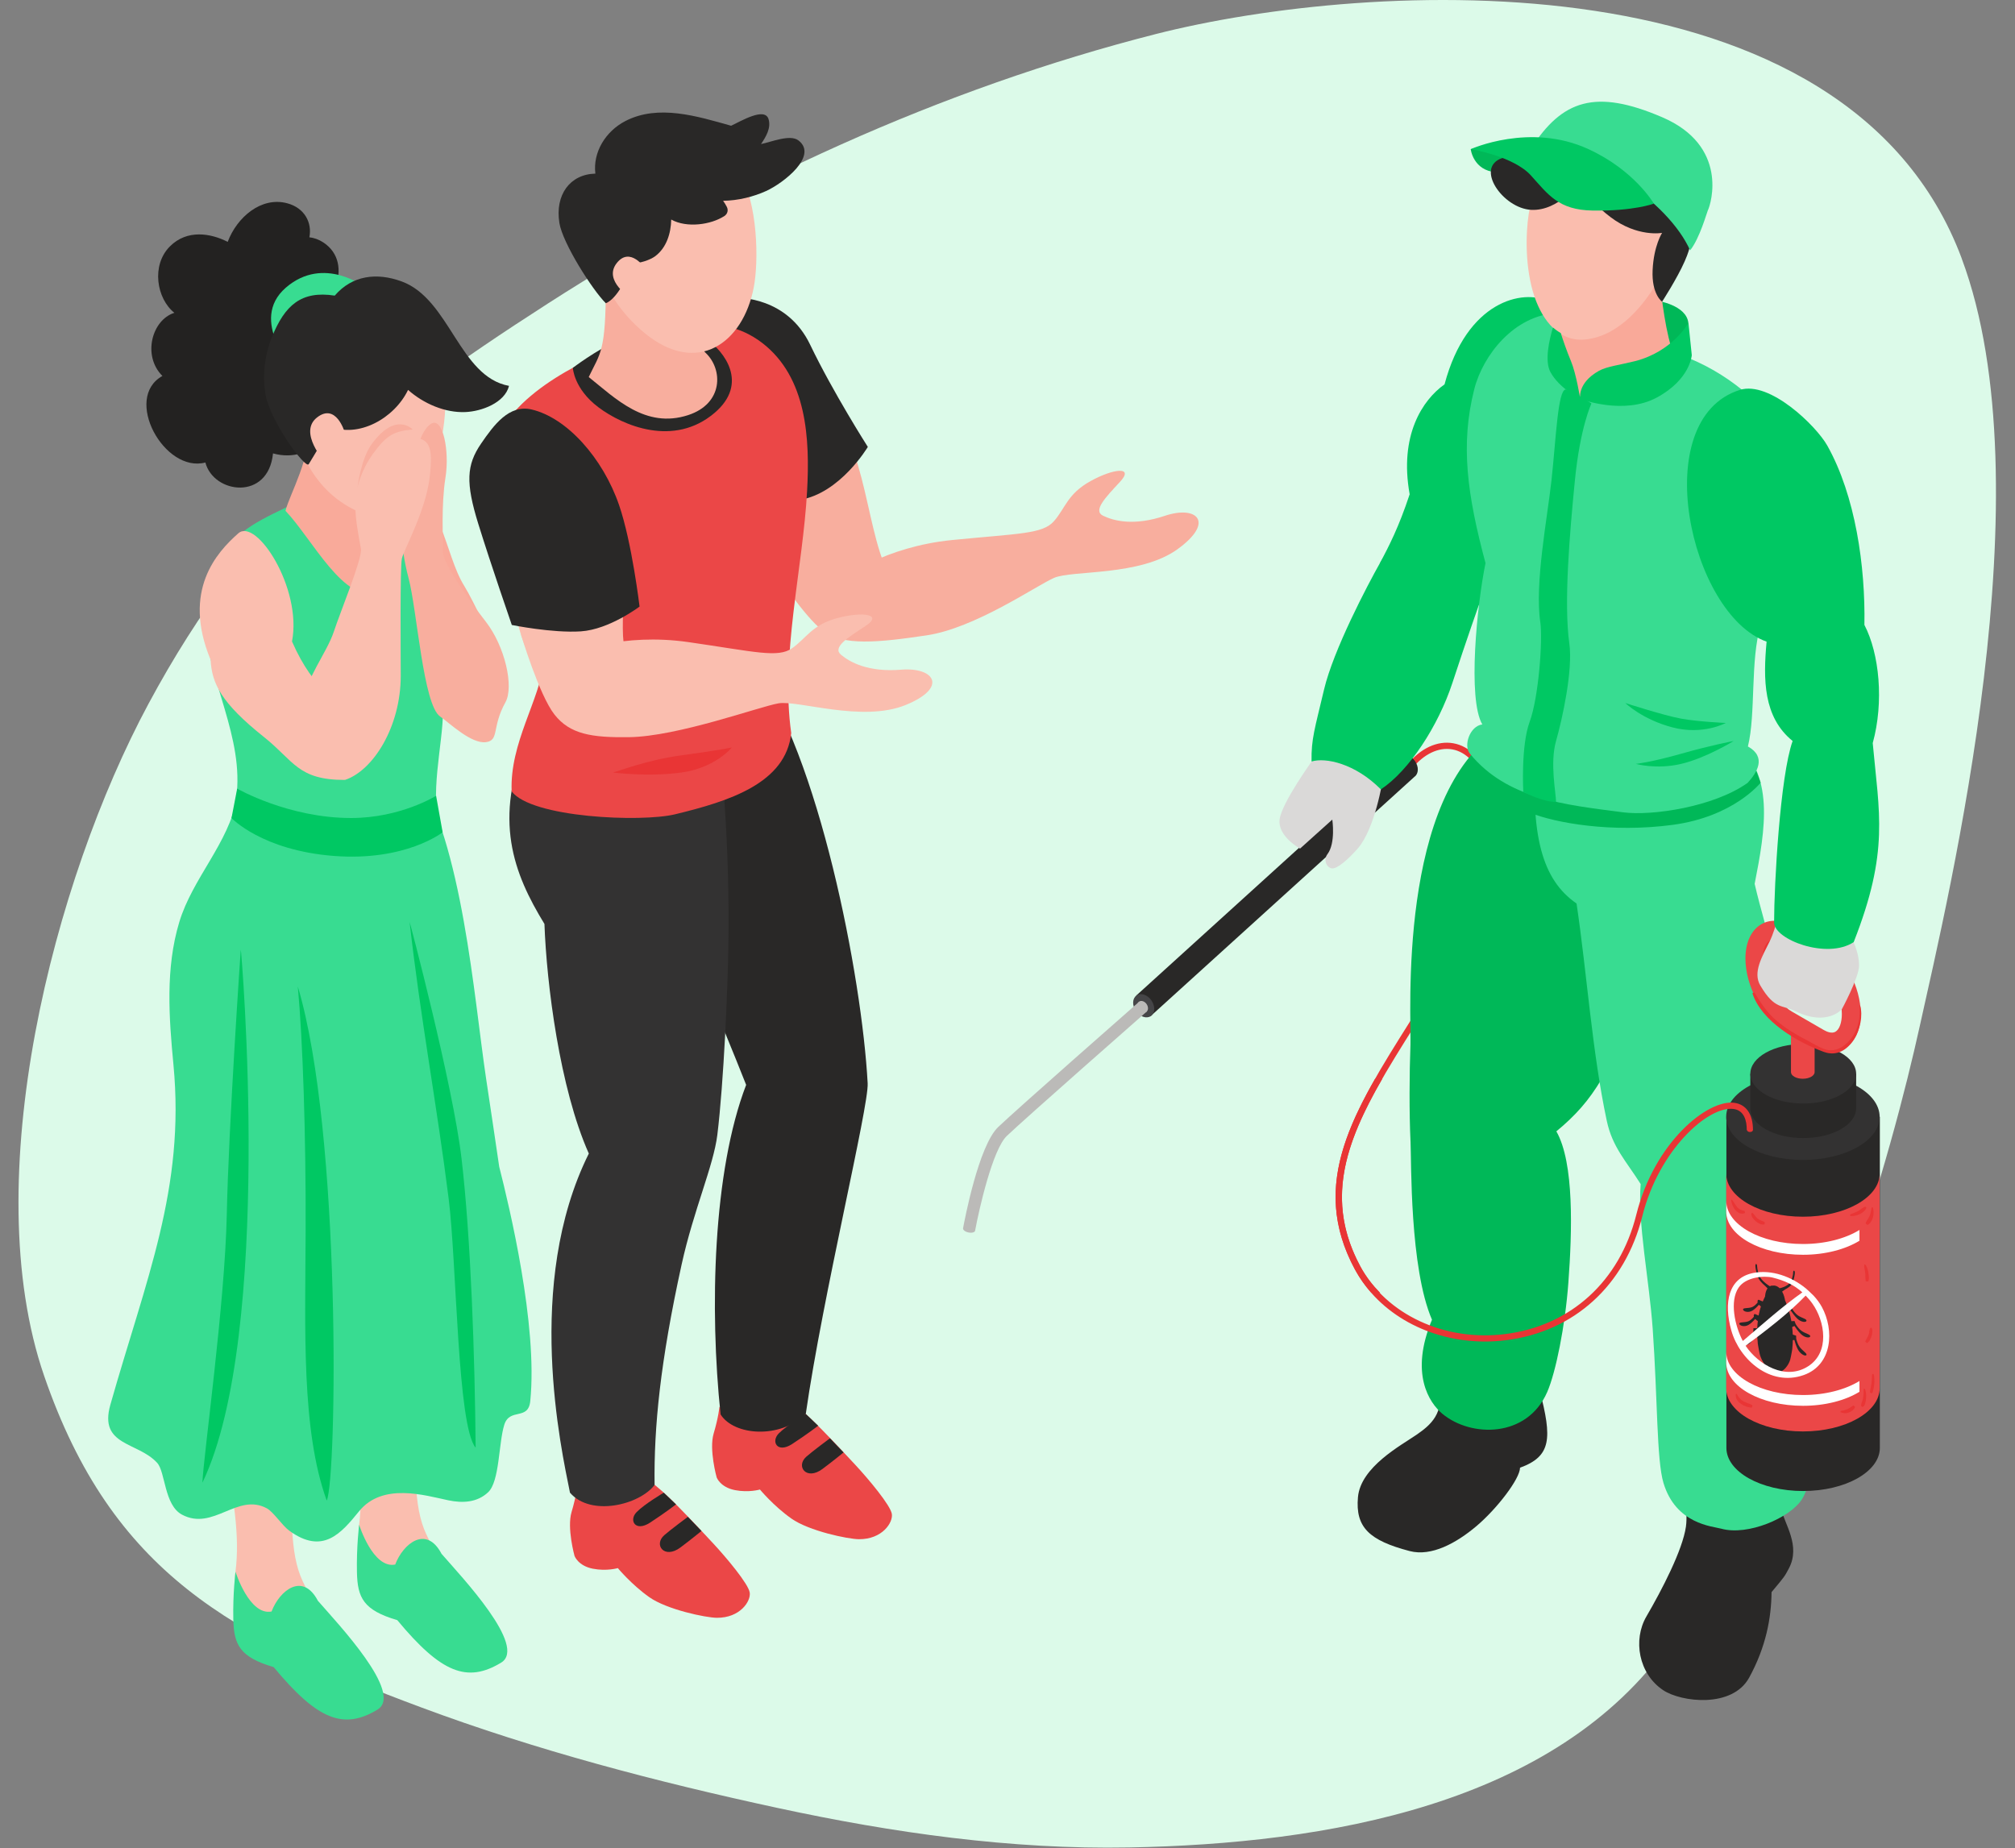<svg width="272.55" height="250" fill="none" version="1.1" viewBox="0 0 272.55 250" xmlns="http://www.w3.org/2000/svg">
 <rect x="0" y="0" width="272.55" height="250" fill="#808080" stroke="none"/>
 <g transform="matrix(1.018 0 0 1.018 -10.094 -.022)" clip-path="url(#clip4)">
  <path d="m270.57 34.369c-15.252-40.824-79.008-36.972-107.06-29.828-28.581 7.279-56.073 19.926-80.844 35.843-23.886 15.349-39.513 28.02-53.028 53.173-12.641 23.526-22.835 63.212-13.857 89.291 9.03 26.231 24.995 34.696 50.065 44.041 15.336 5.716 31.38 9.918 47.365 13.368 15.338 3.311 31.021 5.549 46.744 5.255 26.074-0.488 56.635-5.581 71.894-27.333 19.438-27.711 29.65-66.009 33.117-81.688 3.979-17.992 16.954-71.728 5.598-102.12" fill="#dcfae9"/>
  <path d="m127.81 75.885c-3.043-6.081-2.968-19.352-9.453-22.713-0.049-6.673-3.769-13.041-11.586-11.613-0.272 0.051-1.857 2.319-1.906 4.182-0.066 2.478 1.736 5.258 2.027 7.782 0.338 2.939 0.38 5.911 0.753 8.852 0.992 7.81 4.434 17.316 13.318 19.427 5.999 1.426 8.424-2.762 6.847-5.918" fill="#f8ae9e"/>
  <path d="m107.16 39.628c0.974-0.143 7.371-0.121 10.4 6.198 3.028 6.317 7.663 13.582 7.663 13.582s-3.673 6.176-9.032 7.033c-5.359 0.855-9.031-15.75-9.031-15.75v-11.063" fill="#292827"/>
  <path d="m105.51 186.96s-0.132 1.409-0.768 3.537c-0.639 2.129 0.395 5.839 0.395 5.839s0.459 1.305 2.431 1.693c1.837 0.36 3.321-0.079 3.321-0.079s1.806 2.181 4.167 3.851c2.36 1.671 7.549 2.74 8.982 2.751 3.094 0.024 4.551-2.206 4.377-3.352-0.177-1.15-3.074-4.613-4.845-6.518-4.82-5.194-7.585-7.952-8.83-8.44-0.936-0.366-3.248 1.835-4.986 2.423-2.065 0.695-2.517-0.859-4.244-1.705" fill="#eb4747"/>
  <path d="m116.99 187.92s-2.535 1.49-3.602 2.576c-1.069 1.087-0.194 2.688 1.78 1.407 1.974-1.283 3.456-2.427 3.456-2.427z" fill="#292827"/>
  <path d="m120.19 191.14s-2.314 1.718-3.135 2.442c-1.457 1.281 0.013 3.224 2.14 1.636 1.464-1.091 2.802-2.197 2.802-2.197l-1.807-1.881" fill="#292827"/>
  <path d="m86.627 197.4s-0.13 1.413-0.768 3.54c-0.636 2.126 0.395 5.836 0.395 5.836s0.462 1.307 2.431 1.696c1.837 0.36 3.323-0.08 3.323-0.08s1.806 2.182 4.167 3.854c2.358 1.669 7.547 2.738 8.98 2.749 3.094 0.024 4.551-2.204 4.377-3.354-0.175-1.149-3.074-4.613-4.845-6.519-4.82-5.191-7.582-7.949-8.83-8.437-0.934-0.367-3.246 1.835-4.986 2.422-2.062 0.696-2.515-0.859-4.244-1.707" fill="#eb4747"/>
  <g fill="#292827">
   <path d="m98.109 198.37s-2.535 1.49-3.604 2.577c-1.069 1.086-0.192 2.685 1.782 1.404 1.972-1.283 3.454-2.424 3.454-2.424z"/>
   <path d="m101.31 201.58s-2.312 1.714-3.133 2.438c-1.457 1.281 0.013 3.224 2.14 1.636 1.461-1.09 2.8-2.197 2.8-2.197l-1.807-1.877"/>
   <path d="m125.2 143.96c-0.761-14.198-6.505-43.738-15.185-55.419 0.967-0.411-9.645 0.976-12.871 5.88-3.44 5.233-0.523 12.973 0.568 18.542 1.627 8.309 8.257 23.311 11.344 31.216-4.417 11.5-4.872 29.794-3.397 43.796 1.787 2.82 7.879 3.281 11.317-0.053 2.25-15.713 8.393-40.859 8.225-43.962"/>
  </g>
  <path d="m106.7 125.35c0.08-6.143-0.084-12.293-0.501-18.425-0.199-2.904 0.26-7.594-1.957-9.963-1.243-1.329-2.855-1.34-4.546-1.605-5.158-0.806-19.789 2.603-19.666 2.608-4.668 10.957-1.888 18.096 2.226 24.831 0.283 7.938 2.023 21.825 5.896 30.51-8.607 17.32-3.65 39.311-2.504 45.061 2.751 3.224 9.237 1.629 11.242-1.027-0.099-7.686 0.757-16.378 3.593-29.293 1.588-7.229 4.24-13.112 4.745-17.228 0.85-6.96 1.391-19.367 1.473-25.468" fill="#333232"/>
  <path d="m122 76.813s5.485-4.145 14.41-5.03c8.923-0.885 12.032-0.786 13.545-2.508 1.512-1.724 1.793-3.632 4.86-5.326 3.067-1.696 5.856-1.983 3.904 0.113s-3.626 3.825-2.232 4.494c1.395 0.669 4.043 1.404 8.227 0 4.182-1.404 6.693 0.795 1.674 4.434-5.022 3.639-14.042 2.769-16.433 3.825-2.392 1.055-10.478 6.668-16.892 7.627-6.413 0.958-11.2 1.444-13.825-0.612-2.628-2.056-6.32-7.865-6.32-7.865l9.082 0.85" fill="#f8ae9e"/>
  <path d="m111.16 45.568c-5.737-4.388-13.13-2.193-19.111 0.422-7.157 3.127-16.298 7.726-17.468 16.446-0.539 4.012 1.053 7.477 2.817 10.97 2.025 4.008 4.165 9.031 4.801 14.492-0.579 5.213-4.566 10.831-4.301 17.276 2.623 3.52 17.241 4.134 21.701 3.054 7.214-1.745 14.726-4.118 15.448-10.791-1.461-10.215 1.546-21.883 2.107-32.172 0.373-6.881 0.013-15.099-5.993-19.697" fill="#eb4747"/>
  <path d="m86.03 48.902s0.124 2.773 3.385 5.231c3.261 2.455 10.032 5.357 15.443 0.753 4.628-3.939 1.206-8.223-0.974-9.716-2.179-1.493-8.547-1.446-11.72 0-3.173 1.448-6.134 3.732-6.134 3.732" fill="#292827"/>
  <path d="m102.3 38.325s-0.962 6.377 1.374 8.585c2.334 2.208 2.351 6.746-2.325 8.272-5.673 1.85-9.676-2.239-13.209-5.057 1.526-3.235 2.272-3.215 2.272-12.297 0-7.388 11.888 0.497 11.888 0.497" fill="#f8ae9e"/>
  <path d="m92.037 22.603c3.515-3.889 12.778-5.485 16.099 0.212 2.5 4.288 2.603 11.919 1.926 15.426-1.425 7.364-7.468 11.75-14.433 6.09-6.642-5.397-9.654-15.02-3.593-21.728" fill="#fabeaf"/>
  <path d="m84.242 29.647c-0.603-3.73 1.404-6.474 4.78-6.554-0.351-2.831 1.345-5.624 3.992-6.989 4.381-2.263 9.563-0.629 14.046 0.627 1.293-0.603 4.473-2.522 4.972-0.879 0.358 1.179-0.342 2.345-0.998 3.31 1.294-0.245 3.844-1.34 4.966-0.484 2.665 2.031-1.93 5.648-4.288 6.724-1.687 0.768-3.721 1.274-5.717 1.303 0.183 0.254 0.349 0.521 0.49 0.797 0.23 0.446 0.104 0.945-0.32 1.223-1.769 1.157-4.99 1.627-7.064 0.47-0.04 1.861-0.64 3.743-2.111 4.858-0.667 0.503-2.043 0.983-3.244 0.989-0.32 1.685-1.853 4.681-3.334 5.275-1.795-1.784-5.734-7.965-6.172-10.672" fill="#292827"/>
  <path d="m95.68 35.742s-2.034-3.078-3.838-0.735c-1.806 2.341 1.897 4.615 1.897 4.615l1.941-3.88" fill="#fabeaf"/>
  <path d="m92.765 85.358c-0.506-4.306 1.314-13.569-2.4-19.944-3.045-5.22-10.254-10.197-13.45-8.83-3.93 1.68-7.335 7.905 0.38 17.537 0.263 3.451 1.115 13.313 6.843 18.798 1.778 1.705 2.224 2.504 4.005 3.979l0.431 0.241c-0.437-4.116 1.42-8.693 4.191-11.78z" fill="#fabeaf"/>
  <path d="m73.82 58.993c-1.921 2.813-2.047 5.183-0.358 10.628 1.689 5.447 4.458 13.448 4.458 13.448s5.381 1.097 9.172 0.848c3.794-0.25 7.801-3.295 7.801-3.295s-1.011-8.504-2.716-13.47c-2.153-6.269-6.953-11.628-11.626-12.717-2.99-0.698-5.012 2.045-6.732 4.558" fill="#292827"/>
  <path d="m91.352 102.67c0.907-0.207 4.491-1.66 9.133-2.283 4.644-0.623 6.675-1.038 6.675-1.038s-2.186 2.698-6.675 3.321c-4.489 0.623-9.133 0-9.133 0z" fill="#e93535"/>
  <path d="m86.207 86.772s6.322-2.705 15.196-1.424c8.875 1.283 11.871 2.124 13.752 0.815 1.882-1.307 2.61-3.094 5.995-4.003 3.386-0.91 6.161-0.519 3.763 1.047s-4.436 2.844-3.244 3.827c1.193 0.985 3.589 2.334 7.987 1.976 4.397-0.36 6.307 2.378 0.559 4.705-5.746 2.327-14.295-0.682-16.87-0.232-2.575 0.451-13.346 4.401-19.831 4.494-4.99 0.071-7.874-0.386-9.932-3.014-2.056-2.626-4.454-10.661-4.454-10.661l7.079 2.471" fill="#fabeaf"/>
  <path d="m48.713 202.91c-0.161-3.24 0.91-10.058 0.989-13.541-3.549 0.142-6.37 3.988-10.032 2.78 1.263 6.892 2.146 11.937 1.535 16.714-0.568 4.445 3.173 9.393 4.182 10.963 1.104 1.72 9.76-0.782 8.793-2.857-0.779-1.672-2.164-2.816-4.047-6.839-0.885-1.892-1.263-4.076-1.42-7.22" fill="#fabeaf"/>
  <path d="m41.206 208.87s-0.364 2.934-0.291 6.315c0.073 3.383 0.85 5.037 5.361 6.361 5.818 7.011 9.278 8.394 13.796 5.647 3.524-2.14-5.251-11.394-7.918-14.459-2.023-3.851-5.094-1.374-6.156 1.426-2.961 0.579-4.792-5.29-4.792-5.29z" fill="#38dc91"/>
  <path d="m65.142 196.68c-0.161-3.24 0.91-10.06 0.987-13.54-3.546 0.141-6.368 3.987-10.032 2.78 1.265 6.891 2.146 11.937 1.537 16.713-0.57 4.445 3.173 9.393 4.18 10.963 1.106 1.718 9.762-0.781 8.795-2.857-0.779-1.674-2.166-2.815-4.05-6.839-0.885-1.892-1.261-4.076-1.418-7.22" fill="#fabeaf"/>
  <path d="m54.498 38.126c0.784-2.1 0.532-4.474-1.63-5.894-0.61-0.4-1.237-0.609-1.846-0.68 0.378-1.919-0.614-3.904-2.959-4.524-3.462-0.916-6.68 1.888-7.892 5.134-2.27-1.159-5.394-1.685-7.678 0.598-2.511 2.508-1.771 6.951 0.592 8.828-2.977 0.936-4.29 5.69-1.59 8.391-5.266 2.935 0.252 12.951 5.708 11.5 1.1 4.178 8.364 5.11 8.987-1.208 5.461 1.513 9.632-3.851 6.15-7.556 2.621-0.53 5.05-2.776 5.975-5.538 1.097-3.266-0.408-8.636-3.818-9.051" fill="#232221"/>
  <path d="m57.634 202.63s-0.364 2.932-0.291 6.315 0.85 5.037 5.361 6.362c5.816 7.008 9.276 8.393 13.796 5.646 3.522-2.142-5.253-11.394-7.918-14.461-2.025-3.849-5.096-1.371-6.156 1.428-2.963 0.579-4.792-5.29-4.792-5.29z" fill="#38dc91"/>
  <path d="m63.817 64.801c0.311 0.104 3.321 1.919 4.566 5.006 1.243 3.089 1.868 5.891 3.217 8.071 1.347 2.179 3.513 7.112 5.315 10.595 0.927 1.786-2.864 8.793-3.864 8.188-0.998-0.605-1.681-3.303-3.745-6.744-2.065-3.438-8.066-21.69-8.024-22.002 0.044-0.311 2.535-3.114 2.535-3.114" fill="#f9aa9a"/>
  <path d="m41.007 107.73c6.772 3.274 19.994 3.996 27.069 0.985-0.91-5.048 1.219-12.291 0.559-15.541 1.316-0.724 4.92-2.495 3.979-7.115-0.757-3.705-4.966-8.364-5.863-11.016-1.369-4.054-3.184-9.418-8.249-10.548-2.65-0.59-2.065-0.651-4.507 0.307-0.972 0.382-7.761 3.213-10.533 5.001-7.479 4.823-6.602 10.369-6.198 14.161 0.85 7.982 5.688 15.386 3.743 23.766" fill="#38dc91"/>
  <path d="m76.248 155.07c-0.565-3.917-1.166-7.83-1.747-11.734-1.636-11.003-3.116-31.04-9.444-40.972-6.997 3.33-17.349 7.225-23.695 3.286l0.033 0.444c-1.1 5.975-5.902 10.619-7.662 16.468-1.853 6.145-1.367 12.681-0.768 18.974 1.557 16.396-3.643 28.432-8.386 45.148-1.563 5.507 3.639 4.897 6.218 7.722 1.106 1.207 0.923 5.613 3.299 6.882 4.149 2.215 7.362-2.952 11.275-0.839 0.866 0.468 2.04 2.279 2.957 2.953 4.482 3.294 6.931 0.344 9.298-2.564 3.133-3.849 8.738-2.111 11.851-1.457 1.901 0.399 3.842 0.306 5.302-1.074 1.524-1.439 1.38-6.498 2.133-8.94 0.72-2.332 3.191-0.519 3.46-3.169 1.022-10.098-2.795-25.892-4.122-31.128z" fill="#38dc91"/>
  <path d="m60.151 68.753c-1.652-4.101-9.011-13.337-9.007-13.101 0.08 5.394-2.718 9.941-3.297 12.248 3.564 3.725 7.856 12.549 12.394 10.809 3.195-1.223 2.334-3.089-0.091-9.956" fill="#f9aa9a"/>
  <path d="m55.691 103.66c0.285-3.778-2.257-5.761 0-8.429-0.733-2.458-3.953-3.056-6.976-9.97 1.369-7.07-4.747-16.475-7.13-14.375-2.879 2.535-7.497 7.607-3.692 16.799 0.181 3.155 1.369 5.708 7.106 10.281 3.979 3.173 4.485 5.693 10.692 5.693" fill="#fabeaf"/>
  <path d="m58.496 38.237s-5.54-4.359-10.592 0c-5.052 4.359 1.19 11.027 1.19 11.027z" fill="#38dc91"/>
  <path d="m66.466 48.416c-4.776-1.073-7.274-1.27-11.518 0.448-2.387 0.645-4.626 1.709-6.781 3.118-0.163 0.106-0.298 0.342-0.263 0.541 1.091 6.291 3.202 12.964 10.263 15.757 5.807 2.296 9.067-4.078 10.076-8.349 1.177-4.977 1.532-10.773-1.778-11.515" fill="#fabeaf"/>
  <path d="m63.287 37.42c-3.31-1.217-6.576-0.817-8.894 1.883-4.46-0.684-6.642 1.278-8.362 5.549-0.943 2.343-1.245 4.895-0.872 7.397 0.541 3.628 5.357 10.144 5.774 9.453 0.994-1.656 2.051-3.266 2.749-5.037 3.86 1.634 8.652-1.069 10.451-4.834 2.076 1.839 4.933 3.063 7.622 2.946 2.148-0.093 5.222-1.221 5.794-3.48-6.622-1.214-7.85-11.522-14.262-13.878z" fill="#292827"/>
  <path d="m55.691 57.382s-1.142-3.864-3.661-1.881c-2.517 1.985 1.047 5.898 1.047 5.898z" fill="#fabeaf"/>
  <g fill="#00c863">
   <path d="m41.912 126.21c-0.002-0.157-1.621 23.335-1.864 35.219-0.245 11.842-3.107 32.12-3.239 35.617 9.504-19.84 5.156-70.922 5.103-70.836z"/>
   <path d="m49.486 131.11c0.656 7.103 1.087 19.506 1.038 32.585-0.044 12.836-0.596 26.33 2.802 35.721 1.349-2.776 2.001-48.793-3.84-68.306"/>
   <path d="m71.236 153.94c-1.146-9.773-6.92-31.634-6.894-31.393 1.387 12.425 3.63 24.36 5.189 36.767 1.075 8.586 1.142 30.21 3.582 33.072-0.104-12.035-0.627-27.792-1.877-38.446z"/>
  </g>
  <path d="m67.173 56.344c1.581-1.02 2.506 3.564 1.928 7.174-0.579 3.61-0.298 8.073-0.369 9.605-0.071 1.535 2.857 5.799 5.746 9.526 2.524 3.259 3.752 8.605 2.595 10.692-1.857 3.354-0.782 5.065-2.595 5.3-1.968 0.254-4.913-2.612-6.083-3.409-2.252-1.535-3.065-14.158-4.202-18.422s-1.435-9.597-0.364-12.01c1.069-2.411 1.435-7.221 3.345-8.455z" fill="#f8ae9e"/>
  <path d="m64.347 58.176c-3.054 0-3.862 1.676-5.838 4.414-1.978 2.738-1.473 5.907-0.636 10.358 0.228 1.206-2.687 8.234-3.608 11.023s-3.869 6.454-4.008 9.382c-0.139 2.928 2.994 5.92 5.456 10.319 3.787-1.224 7.45-7.084 7.45-13.848 0-2.707-0.108-14.404 0.15-15.581 0.258-1.175 3.129-6.236 3.681-10.714 0.552-4.478-0.128-5.355-2.647-5.355" fill="#fabeaf"/>
  <path d="m40.676 108.72s4.021 4.295 13.584 5.037c9.563 0.744 14.468-3.142 14.468-3.142l-0.868-4.851s-4.701 2.956-11.288 2.956c-8.367 0-15.143-3.906-15.143-3.906l-0.753 3.906" fill="#00c863"/>
  <path d="m64.744 57.094c-2.431 0.219-3.449 0.724-5.205 3.138-1.758 2.416-2.115 4.571-2.115 4.571s0.408-3.749 1.881-5.772c3.208-4.401 5.439-1.937 5.439-1.937" fill="#f8ae9e"/>
  <path d="m193.28 171.8c-1.014-1.049-1.919-2.195-2.615-3.484-5.953-11.065-0.09-20.383 7.332-32.178 1.717-2.731 3.493-5.554 5.259-8.601 3.441-5.92 6.388-18.682 4.695-23.624-1-2.917-2.749-4.737-4.929-5.125-2.124-0.38-4.35 0.653-6.127 2.835l0.638 0.519c1.583-1.939 3.529-2.864 5.344-2.542 1.87 0.334 3.396 1.959 4.295 4.58 1.601 4.672-1.343 17.287-4.624 22.944-1.762 3.032-3.535 5.852-5.247 8.574-7.567 12.024-13.542 21.518-7.357 33.007 0.603 1.119 1.343 2.149 2.184 3.094h1.153" fill="#e93535"/>
  <path d="m215.7 40.067c-3.42-1.678-10.895-0.097-13.849 11.027-2.913 2.06-6.046 6.752-4.635 14.609-1.484 4.467-2.716 6.797-3.955 9.166 0.338 0.804 7.391 7.243 11.542 6.872 7.379-5.648 11.694-16.996 15.673-25.602 2.731-5.909 1.572-12.959-4.776-16.071" fill="#00c863"/>
  <path d="m230.05 39.969s3.948 0.574 4.196 2.972c0.247 2.4-1.815 4.586-3.03 4.275-1.217-0.311-1.166-7.247-1.166-7.247" fill="#00b858"/>
  <path d="m201.12 183.92 0.071 0.457c0.525 3.453-1.051 4.916-3.085 6.311-2.034 1.4-7.397 4.259-7.759 8.274-0.362 4.017 1.501 5.756 6.867 7.165 2.926 0.766 6.24-1.1 8.832-3.278 2.802-2.361 5.827-6.343 5.836-7.798 4.182-1.522 4.268-3.906 2.612-10.264-3.954 2.44-9.278 1.921-13.374-0.867" fill="#292827"/>
  <path d="m246.53 200.18c-3.936 2.255-8.823 2.933-12.548 0.812 0.028 0.661 0.026 1.301-0.058 1.889-0.444 3.122-3.213 8.437-5.253 11.939-1.813 3.11-1.038 7.616 2.228 9.793 2.405 1.599 9.186 2.421 11.425-1.667 2.241-4.089 2.941-7.925 2.977-11.365 1.733-2.067 1.733-2.067 2.307-3.16 1.59-3.025-0.583-5.865-1.06-7.985l-0.018-0.256" fill="#292827"/>
  <path d="m197.33 151.72c-0.183-3.902-0.152-8.982-8e-3 -12.9 0.135-3.667-1.83-33.285 11.977-41.9 0.232-0.289 13.218 1.521 17.563 1.895 0.629 0.053 1.124 0.601 1.226 1.199 2.479 14.412 2.294 30.441-5.364 43.382-1.7 2.872-3.493 4.877-6.019 6.96 2.387 4.164 2.1 13.31 1.598 20.087-0.423 5.783-1.68 11.957-2.813 14.554-2.662 6.105-10.117 6.068-13.935 2.883-1.751-1.459-4.35-5.354-1.374-12.493-2.976-6.892-2.727-21.055-2.85-23.667" fill="#00b858"/>
  <path d="m219.39 120.08c-4.633-3.195-6.125-9.139-5.406-20.176 3.847-5.728 20.251-1.471 26.28-1.429 5.505 4.323 4.227 11.692 2.791 18.994 1.517 6.549 4.9 16.349 6.063 26.617 0.29 2.575 0.566 8.38-1.954 10.725 3.427 7.728 6.028 38.455 2.158 44.46-1.577 2.447-7.175 4.86-10.694 3.886-1.177-0.324-6.042-0.592-7.689-6.081-0.914-3.043-0.773-11.093-1.429-20.458-0.459-6.505-2.02-14.068-1.6-19.257-1.933-3.065-3.754-4.884-4.507-8.42-1.948-9.148-2.639-19.643-4.012-28.862" fill="#38dc91"/>
  <path d="m243.04 101.86 0.812 2.161s-3.555 4.518-11.681 5.607c-8.128 1.09-15.576-0.248-18.996-1.617-3.418-1.367-4.787-4.882-4.787-4.882s18.819 3.202 23.783 1.804c4.962-1.397 10.869-3.074 10.869-3.074" fill="#00b858"/>
  <path d="m206.87 96.284c-1.983-3.361-0.705-15.96 0.424-21.436-2.432-9.071-3.361-15.742-1.5-23.088 1.157-4.58 5.333-9.844 10.961-10.133 2.747-0.139 12.035 3.719 13.786 4.684 7.205 2.042 11.5 5.485 16.353 10.833 0.601 0.662-1.835 21.958-3.04 25.947-1.409 4.652-0.619 11.776-1.696 16.121 2.521 1.406 1.208 3.489-0.04 4.84-4.515 3.213-12.725 4.405-16.523 3.913-7.822-1.014-15.433-1.751-20.383-7.808-0.875-1.069 0-3.659 1.658-3.873" fill="#38dc91"/>
  <path d="m218.17 39.504c1.617 0.327 4.341 0.841 5.951 0.528 2.14-0.417 4.555-1.473 6.322-3.063 0.152 2.226 0.868 7.889 1.881 10.131 1.97 4.35-9.126 5.794-12.445 5.927-0.852-1.243-3.23-2.743-3.202-5.799 1.016-3.639 1.133-6.026 1.493-7.724" fill="#f9a999"/>
  <path d="m213.03 28.5c0.481-3.076 1.592-6.887 4.222-8.826 2.598-1.915 6.659-1.671 9.689-1.111 4.694 0.868 7.428 6.481 5.904 12.436-1.409 5.503-6.118 13.69-12.485 14.15-3.241 0.234-5.429-2.425-6.536-5.64-1.311-3.809-1.19-8.468-0.795-11.01" fill="#fabdae"/>
  <path d="m213.79 21.727c-0.057 0-2.849 1.345-5.107 1.179-3.032-0.221-3.355-3.065-3.355-3.065s3.743-1.067 5.995-0.755c2.255 0.309 2.467 2.641 2.467 2.641" fill="#00b858"/>
  <path d="m234.4 32.266s0.349 0.221-0.647 2.491c-0.996 2.27-2.998 5.355-2.998 5.355s-1.411-0.985-1.257-4.211c0.152-3.226 1.257-4.935 1.257-4.935s-3.28 0.616-6.857-2.1c-3.575-2.718-4.04-4.739-4.04-4.739s-2.769 3.981-6.512 3.778c-3.745-0.203-7.554-5.659-3.8-6.892 3.753-1.23 12.296-0.049 12.296-0.049s12.803 7.008 12.558 11.301" fill="#292827"/>
  <path d="m234.48 33.293c-2.853-6.421-13.416-13.772-21.275-13.3l0.115-0.203c4.171-6.527 8.613-7.982 17.446-4.193s6.525 11.48 6.059 12.405c-0.115 0.23-1.06 3.67-2.345 5.291" fill="#38dc91"/>
  <g fill="#00c863">
   <path d="m229.66 27.082s-2.531-4.412-8.698-7.249c-7.755-3.568-15.625 0.007-15.625 0.007s5.669 0.932 7.985 3.489c2.314 2.555 3.657 4.595 8.205 4.672 5.428 0.093 8.133-0.919 8.133-0.919"/>
   <path d="m221.37 53.638s-1.501 3.134-2.201 10.228c-0.7 7.097-1.488 16.311-0.74 21.655 0.499 3.553-0.925 10.025-1.764 12.966-0.839 2.939 0 6.927 0 8.099-1.771 3e-3 -4.35-1.322-4.35-1.322s-0.34-6.119 0.846-9.332c1.188-3.208 1.762-10.906 1.413-13.24-0.764-5.096 0.934-13.829 1.484-18.826 0.607-5.543 0.837-12.001 1.888-12.092 1.327 0.428 3.425 1.864 3.425 1.864"/>
   <path d="m219.88 53.027s-0.448-2.087 2.487-3.732c1.029-0.576 2.868-0.801 4.745-1.274 5.054-1.27 7.145-5.098 7.145-5.098l0.444 4.29s-0.187 3.213-4.624 5.622c-4.438 2.411-10.197 0.192-10.197 0.192"/>
   <path d="m217.29 44.273c0.349 1.086 0.819 2.451 1.347 3.707 0.717 1.707 1.243 5.052 1.243 5.052s-2.796-1.4-3.964-3.577c-0.797-1.486-0.15-4.279 0.34-5.916 0.347 0.302 0.705 0.552 1.034 0.733"/>
   <path d="m240.27 98.485s-3.675 2.266-6.982 3.043c-3.308 0.777-6.013 0-6.013 0s2.016-0.212 6.013-1.349c3.994-1.138 6.982-1.694 6.982-1.694"/>
   <path d="m239.22 96.088s-3.016 1.656-7.066 0.594c-4.052-1.062-6.278-3.239-6.278-3.239s5.112 1.652 7.4 2.071c2.288 0.415 5.944 0.574 5.944 0.574"/>
   <path d="m246.97 147.54c-0.525 0.465-0.682 2.797-2.391 5.129-1.711 2.33-3.189 3.261-3.189 3.261s-0.161-3.044 2.447-5.127c2.607-2.084 3.133-3.263 3.133-3.263"/>
   <path d="m241.1 157.64s3.096 1.022 3.926 2.57c0.833 1.548 1.572 3.12 1.572 3.12s-1.815 0.431-3.199-1.749c-1.385-2.177-2.299-3.941-2.299-3.941"/>
  </g>
  <path d="m239.3 148.42v43.993c0 3.167 4.566 5.735 10.197 5.735 5.626 0 10.192-2.568 10.192-5.735v-43.993z" fill="#292827"/>
  <path d="m249.47 161.7c-5.629 0-10.195-2.568-10.195-5.737v28.534c0 3.167 4.566 5.735 10.195 5.735 5.628 0 10.195-2.568 10.195-5.735v-28.534c0 3.169-4.567 5.737-10.195 5.737z" fill="#eb4747"/>
  <path d="m256.98 183.53c-1.864 1.144-4.533 1.864-7.503 1.864-5.631 0-10.197-2.568-10.197-5.737v1.433c0 3.167 4.566 5.735 10.197 5.735 2.97 0 5.639-0.72 7.503-1.862v-1.433" fill="#fff"/>
  <path d="m256.98 163.46c-1.864 1.143-4.533 1.865-7.503 1.865-5.631 0-10.197-2.568-10.197-5.736v1.431c0 3.168 4.566 5.736 10.197 5.736 2.97 0 5.639-0.722 7.503-1.863z" fill="#fff"/>
  <path d="m259.66 148.42c0 3.166-4.564 5.734-10.193 5.734-5.628 0-10.195-2.568-10.195-5.734 0-3.169 4.567-5.739 10.195-5.739 5.629 0 10.193 2.57 10.193 5.739z" fill="#333232"/>
  <path d="m242.48 142.7v4.593c0 2.186 3.148 3.955 7.028 3.955 3.882 0 7.031-1.769 7.031-3.955v-4.593h-14.059" fill="#292827"/>
  <path d="m256.54 142.7c0 2.186-3.149 3.957-7.031 3.957-3.88 0-7.028-1.771-7.028-3.957 0-2.184 3.148-3.955 7.028-3.955 3.882 0 7.031 1.771 7.031 3.955z" fill="#333232"/>
  <path d="m247.88 135.7v6.784c0 0.485 0.702 0.883 1.57 0.883 0.87 0 1.572-0.398 1.572-0.883v-4.849l-3.142-1.935" fill="#eb4747"/>
  <path d="m252.26 136.9c0.36 0.205 1.031 0.507 1.528 0.218 0.525-0.302 0.852-1.203 0.852-2.354 0-2.687-1.665-5.917-3.636-7.057l-4.282-2.473c-0.355-0.208-1.031-0.508-1.53-0.219-0.523 0.303-0.848 1.206-0.848 2.354 0 2.688 1.663 5.918 3.634 7.057zm1.057 2.855c-0.744 0-1.528-0.225-2.314-0.678l-4.281-2.476c-2.742-1.581-4.891-5.637-4.891-9.232 0-2.104 0.768-3.756 2.106-4.531 1.177-0.684 2.617-0.605 4.041 0.221l4.282 2.473c2.744 1.583 4.891 5.637 4.891 9.232 0 2.107-0.766 3.758-2.107 4.529-0.532 0.309-1.117 0.462-1.727 0.462" fill="#eb4747"/>
  <path d="m249.3 176.88c-0.34-0.234-0.638-0.658-0.797-0.916l-0.152-0.402-0.424 0.02-0.018-0.126c-0.077-0.429-0.179-0.835-0.287-1.197l0.219-0.113c0.194 0.294 0.517 0.745 0.857 1.078 0.545 0.528 1.23 0.556 1.245 0.28 0.015-0.229-0.638-0.344-1.144-0.691-0.338-0.234-0.636-0.66-0.795-0.916l-0.154-0.404-0.473 0.026c-0.159-0.437-0.287-0.715-0.296-0.735l7e-3 -5e-3s-0.029-0.203-0.111-0.477c-0.059-0.199-0.145-0.433-0.271-0.656l0.404-0.287c0.351-0.181 0.806-0.457 0.991-0.921 0.17-0.433 0.29-0.998 0.296-1.265 9e-3 -0.393-0.232-0.406-0.232-0.04 0 0.418-0.225 1.175-0.503 1.442-0.417 0.404-1.053 0.59-1.29 0.627-0.174-0.174-0.39-0.304-0.658-0.353l-0.432 7e-3 -0.206 0.081c-0.28-0.163-0.821-0.541-1.192-1.029-0.278-0.364-0.501-1.201-0.501-1.618 0-0.367-0.243-0.44-0.234-0.042 6e-3 0.269 0.128 0.876 0.298 1.369 0.185 0.532 0.638 0.967 0.989 1.27l0.329 0.335c-0.311 0.437-0.329 1.089-0.329 1.089s-0.135 0.245-0.305 0.651l-0.525-0.218c-0.139-0.027-0.204 0.141-0.153 0.351-0.159 0.198-0.457 0.521-0.795 0.633-0.507 0.17-1.159 0.055-1.146 0.292 0.018 0.28 0.703 0.49 1.25 0.154 0.34-0.209 0.66-0.547 0.852-0.775l0.27 0.223c-0.104 0.318-0.201 0.68-0.278 1.076l-0.02 0.134-0.479-0.196c-0.142-0.029-0.206 0.139-0.155 0.349-0.159 0.201-0.457 0.521-0.795 0.633-0.505 0.17-1.157 0.058-1.144 0.292 0.015 0.28 0.7 0.492 1.246 0.154 0.34-0.207 0.662-0.547 0.857-0.772l0.269 0.22 0.091 0.045c-0.04 0.326-0.067 0.642-0.078 0.945l-2e-3 -3e-3v0.022l-0.504-0.012-0.011 0.404c-0.071 0.26-0.215 0.695-0.473 0.936-0.38 0.362-0.989 0.499-0.894 0.727 0.112 0.271 0.784 0.223 1.141-0.321 0.221-0.342 0.385-0.801 0.475-1.099l0.258 0.106c9e-3 0.41 0.034 0.795 0.076 1.148h-3e-3s-2e-3 0.205 0.071 0.521c0.059 0.367 0.128 0.7 0.192 0.998 0.066 0.3 0.245 0.755 0.514 1.195 0.356 0.58 0.864 1.133 1.475 1.274l0.015 5e-3 0.029 5e-3 0.026 5e-3 0.015 3e-3v-3e-3c1.078 0.133 1.838-1.121 1.99-1.764 0.071-0.303 0.144-0.643 0.207-1.027 0.062-0.269 0.062-0.459 0.062-0.459v2e-3c0.038-0.326 0.06-0.684 0.066-1.068l0.204-0.02c0.088 0.329 0.249 0.843 0.474 1.263 0.356 0.669 1.027 0.956 1.138 0.724 0.094-0.194-0.513-0.543-0.895-1.042-0.254-0.331-0.399-0.817-0.47-1.102l-0.012-0.408-0.441-0.151 2e-3 -0.026-7e-3 0.013c-0.014-0.316-0.039-0.651-0.081-1.005l0.035-2e-3 0.269-0.126c0.195 0.294 0.515 0.744 0.857 1.073 0.546 0.53 1.228 0.559 1.245 0.285 0.015-0.232-0.638-0.344-1.143-0.693" fill="#292827"/>
  <path d="m250.15 181.58c-3.001 1.919-6.593-0.216-8.289-2.718l-5e-3 -0.015c2.718-2.029 5.622-4.224 7.978-6.664 0.3 0.316 0.594 0.642 0.876 1.038 1.703 2.378 2.359 6.5-0.56 8.36zm-9.228-10.46c0.965-1.413 3.381-1.618 4.525-1.333 1.656 0.413 2.877 1.004 3.944 1.965-2.752 1.95-5.348 4.284-7.908 6.459-1.079-2.023-1.775-5.309-0.56-7.091zm11.059 2.566c-0.29-0.527-0.663-1.033-1.1-1.503-0.208-0.23-0.963-0.908-1.022-0.957-1.921-1.572-4.538-2.532-6.976-2.055-3.316 0.651-3.977 3.923-2.928 7.651 1.078 3.829 5.149 7.49 9.606 5.922 3.859-1.358 4.089-6.002 2.42-9.058" fill="#fff"/>
  <g fill="#e93535">
   <path d="m258.86 182.6h-0.181c-0.058 0.343-0.045 0.691-0.078 1.035-0.042 0.433-0.137 0.853-0.223 1.28-0.048 0.236 0.296 0.335 0.362 0.099 0.204-0.726 0.327-1.679 0.12-2.414"/>
   <path d="m257.71 184.56-0.181 0.024c6e-3 0.449 6e-3 0.895-0.091 1.334-0.075 0.334-0.28 0.636-0.223 0.978l0.208 0.084c0.326-0.206 0.371-0.647 0.419-1.007 0.064-0.484 0.035-0.956-0.132-1.413"/>
   <path d="m256.17 186.78c-0.261 0.145-0.479 0.342-0.753 0.47-0.271 0.124-0.623 0.219-0.921 0.247l-0.046 0.17c0.384 0.166 0.724 0.197 1.13 0.048 0.354-0.132 0.705-0.388 0.82-0.761l-0.23-0.174"/>
   <path d="m257.76 160.35c-0.334 0.124-0.59 0.376-0.895 0.552-0.355 0.203-0.748 0.342-1.128 0.493l0.027 0.216c0.73 0.06 1.879-0.353 2.139-1.113l-0.143-0.148"/>
   <path d="m258.74 160.45-0.144 0.02c-0.082 0.386-0.119 0.768-0.274 1.139-0.137 0.342-0.428 0.618-0.53 0.965l0.23 0.227c0.759-0.318 1.013-1.656 0.718-2.351"/>
   <path d="m258.15 169.08c-0.062-0.354-0.166-0.802-0.435-1.051l-0.093 0.037c-0.046 0.354 0.08 0.74 0.124 1.095 0.044 0.369-0.013 0.762 0.079 1.12h0.334c0.139-0.362 0.057-0.824-8e-3 -1.201"/>
   <path d="m258.52 176.44-0.049 7e-3c-0.212 0.165-0.166 0.602-0.247 0.854-0.113 0.36-0.347 0.652-0.477 1l0.247 0.19c0.356-0.223 0.548-0.684 0.634-1.077 0.055-0.261 0.174-0.817-0.108-0.974"/>
   <path d="m242.77 186.76c-0.391-0.249-0.868-0.327-1.268-0.567-0.39-0.234-0.607-0.57-0.828-0.954l-0.117 0.015c-0.205 1.051 1.268 1.817 2.129 1.813l0.084-0.307"/>
   <path d="m241.74 160.94c-0.424-0.104-0.775-0.214-1.058-0.572-0.236-0.3-0.395-0.647-0.649-0.936l-0.095 0.039c0.029 0.813 0.839 2.178 1.835 1.734l-0.033-0.265"/>
   <path d="m244.41 162.43c-0.327-0.187-0.691-0.254-0.987-0.505-0.254-0.214-0.413-0.537-0.671-0.736l-0.119 0.049c-0.078 0.393 0.271 0.819 0.552 1.053 0.32 0.267 0.759 0.526 1.188 0.433l0.037-0.294"/>
   <path d="m257.07 133.62-0.095 0.011c0.148 1.462-0.099 2.939-0.942 4.169-0.753 1.102-2.054 2.067-3.467 1.698-0.81-0.212-1.674-0.781-2.414-1.166-1.506-0.779-2.989-1.638-4.274-2.755-1.23-1.067-2.034-2.312-2.864-3.69l-0.261 0.108c1.204 3.763 6.048 6.556 9.508 7.808 3.392 1.225 5.571-3.5 4.81-6.183"/>
   <path d="m248.32 126.14c-0.808-0.7-2.705-2.016-3.621-0.821-0.974 1.265-0.552 3.462 0.11 4.747l0.073-0.028c-0.21-1.42-0.72-2.668-0.106-4.094 0.722-1.683 2.398-0.186 3.531 0.221l0.013-0.025"/>
  </g>
  <path d="m246.63 119.93s-0.692 3.401-1.597 5.216c-1.005 2.02-2.243 4.098-1.232 5.818 1.917 3.264 2.919 2.553 4.734 3.449 4.112 2.029 6.103-0.278 6.103-0.278s2.279-4.204 2.29-5.799c8e-3 -2.152-1.316-4.877-3.213-6.867-3.294-3.465-7.086-1.539-7.086-1.539" fill="#dad9d8"/>
  <path d="m248.1 98.485c-1.667 4.675-2.462 19.135-2.462 24.119 0 2.268 7.024 4.944 10.575 2.608 4.756-12.081 3.37-17.128 2.53-26.451 1.506-5.447 0.888-11.878-1.106-15.7 0.141-7.766-1.188-17.175-4.942-23.848-1.457-2.59-7.637-8.631-11.603-7.382-12.341 3.891-6.664 29.803 3.55 33.454-0.459 4.988-0.459 10.032 3.458 13.198" fill="#00c863"/>
  <path d="m197.92 101.15c-0.528-0.753-1.417-1.044-1.983-0.647l-35.06 31.816 1.916 2.731 35.066-31.815c0.563-0.398 0.592-1.332 0.062-2.085" fill="#292827"/>
  <path d="m193.64 103.62s-3.054-2.142-5.114-2.711c-2.058-0.566-4.119 0-4.119 0s-4.215 5.802-4.475 8.022c-0.263 2.221 2.718 3.853 2.718 3.853l4.286-3.853s0.472 3.113-0.643 4.59c-0.556 0.74-0.154 1.738 0.557 1.888 0.713 0.146 2.289-1.294 3.457-2.625 2.337-2.661 3.332-9.164 3.332-9.164" fill="#dad9d8"/>
  <path d="m197.21 70.78s-2.307 1.161-3.954 4.081c-1.648 2.921-6.179 11.548-7.415 16.786-1.235 5.24-1.712 6.538-1.661 9.562 1.868-0.561 5.779 0.254 9.21 3.703 3.741-2.476 7.616-8.389 9.508-14.154 1.888-5.768 3.531-10.407 3.531-10.407l-9.219-9.57" fill="#00c863"/>
  <path d="m240.32 146.56c-3.544-0.444-10.594 5.266-12.992 14.876-2.206 8.839-8.716 14.765-17.411 15.856-8.078 1.018-15.808-2.601-19.251-8.982-4.683-8.707-2.042-16.334 2.906-24.935h-0.95c-4.932 8.654-7.489 16.389-2.678 25.326 3.193 5.938 9.919 9.583 17.279 9.583 0.923 0 1.857-0.057 2.795-0.174 9.047-1.133 15.819-7.292 18.109-16.473 2.212-8.861 8.764-14.662 12.094-14.26 1.475 0.181 1.786 1.617 1.786 2.785 0 0 0.098 0.28 0.404 0.28 0.42 0 0.42-0.28 0.42-0.28 0-2.094-0.914-3.407-2.511-3.602" fill="#e93535"/>
  <path d="m162.9 132.95c0.527 0.755 0.501 1.685-0.064 2.082-0.566 0.398-1.456 0.106-1.983-0.647-0.53-0.755-0.499-1.687 0.066-2.084 0.561-0.398 1.451-0.106 1.981 0.649" fill="#454547"/>
  <path d="m162.26 133.44c0.265 0.377 0.25 0.846-0.033 1.044-0.283 0.199-0.726 0.051-0.991-0.324-0.263-0.378-0.25-0.844 0.033-1.043 0.282-0.198 0.726-0.055 0.991 0.323z" fill="#bbbab8"/>
  <path d="m161.24 133.16c-0.664 0.583-16.245 14.273-18.7 16.625-2.588 2.48-4.456 12.33-4.662 13.443-0.046 0.219 0.274 0.47 0.716 0.563 0.441 0.093 0.834-8e-3 0.881-0.227 0.53-2.88 2.336-10.798 4.206-12.589 2.429-2.327 18.436-16.39 18.597-16.532l-1.038-1.283" fill="#bbbab8"/>
 </g>
 <defs>
  <clipPath id="clip4">
   <rect width="275.1" height="245.52" fill="#fff"/>
  </clipPath>
 </defs>
</svg>
